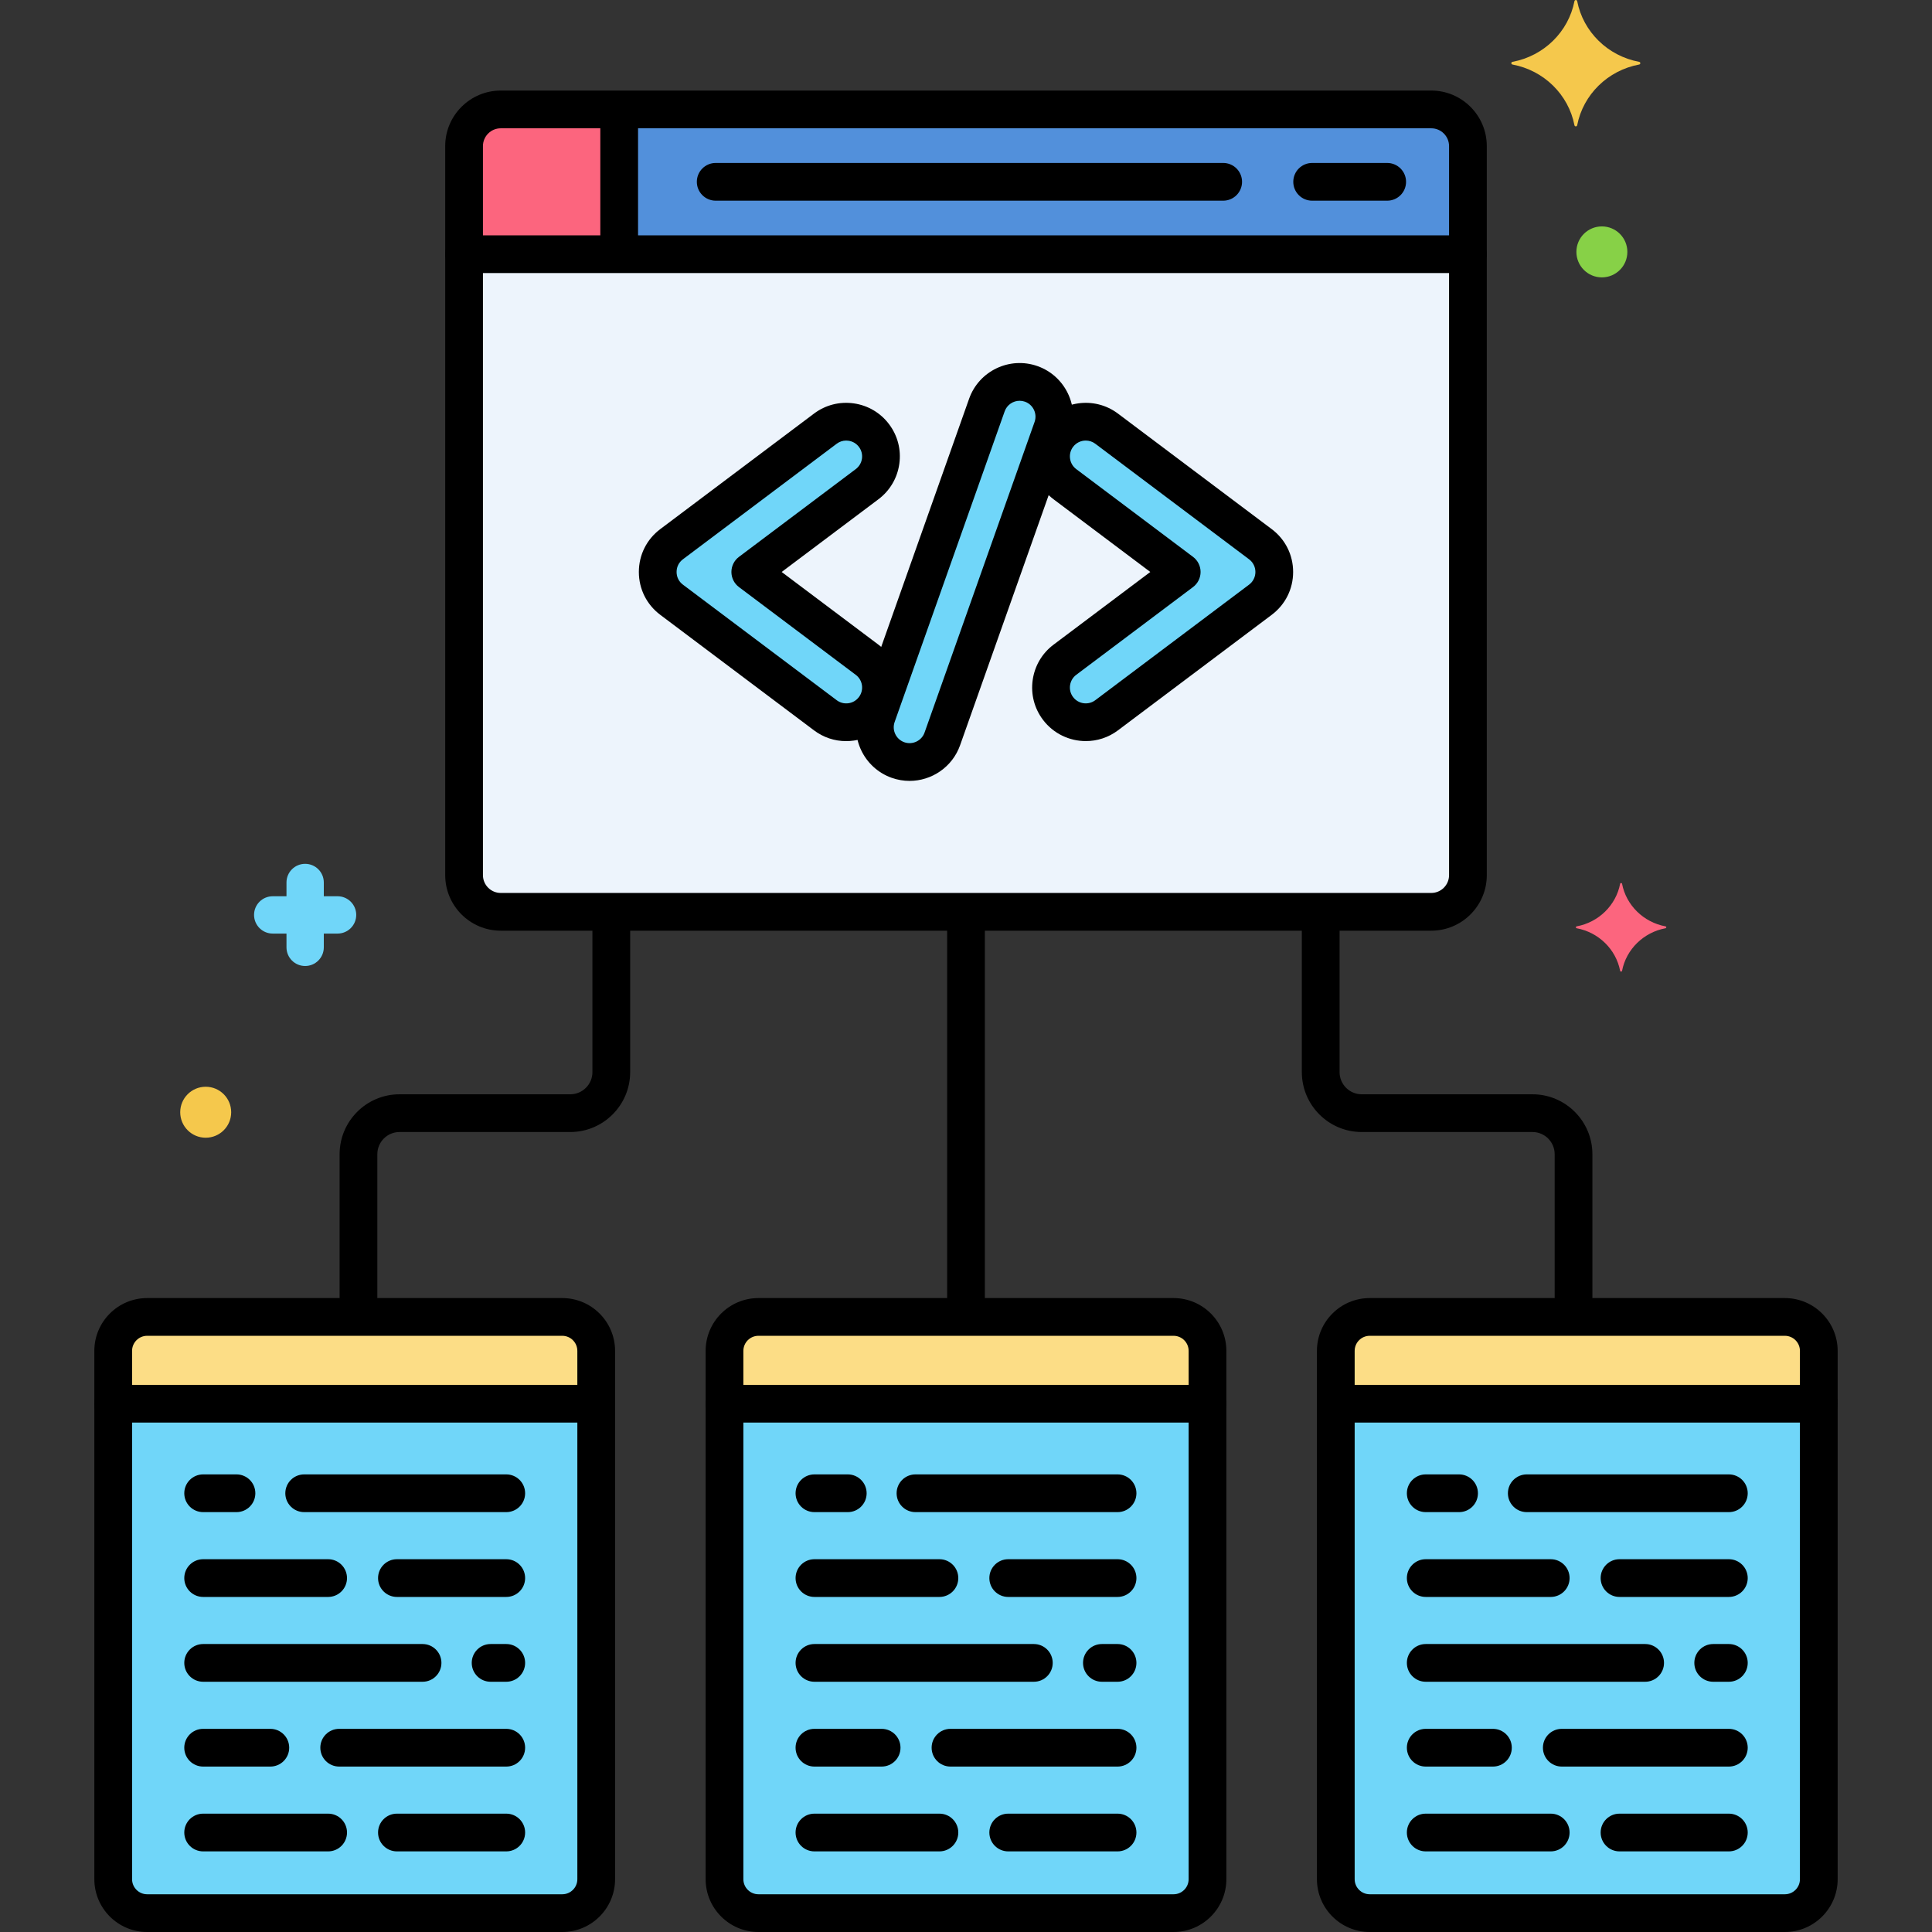<svg enable-background="new 0 0 256 256" height="512" viewBox="0 0 256 256" width="512" xmlns="http://www.w3.org/2000/svg"><rect x="0" y="0" width="256" height="256" fill="#333333" stroke="none"/><g id="Layer_23"><g><g><g><path d="m15 186v63.003c0 2.473 2.024 4.497 4.497 4.497h55.006c2.473 0 4.497-2.024 4.497-4.497v-63.003z" fill="#70d6f9"/></g></g><g><g><path d="m96 186v63.003c0 2.473 2.024 4.497 4.497 4.497h55.006c2.473 0 4.497-2.024 4.497-4.497v-63.003z" fill="#70d6f9"/></g></g><g><g><path d="m177 186v63.003c0 2.473 2.024 4.497 4.497 4.497h55.006c2.473 0 4.497-2.024 4.497-4.497v-63.003z" fill="#70d6f9"/></g></g><g><g><path d="m74.503 174.5h-55.006c-2.473 0-4.497 2.024-4.497 4.497v7.003h64v-7.003c0-2.473-2.024-4.497-4.497-4.497z" fill="#fcdd86"/></g></g><g><g><path d="m155.503 174.5h-55.007c-2.473 0-4.497 2.024-4.497 4.497v7.003h64v-7.003c.001-2.473-2.023-4.497-4.496-4.497z" fill="#fcdd86"/></g></g><g><g><path d="m236.503 174.5h-55.007c-2.473 0-4.497 2.024-4.497 4.497v7.003h64v-7.003c.001-2.473-2.023-4.497-4.496-4.497z" fill="#fcdd86"/></g></g><g><g><path d="m217.194 8.551c-4.149.773-7.419 3.976-8.208 8.041-.04.204-.325.204-.364 0-.789-4.065-4.059-7.268-8.208-8.041-.208-.039-.208-.318 0-.357 4.149-.773 7.419-3.976 8.208-8.041.04-.204.325-.204.364 0 .789 4.065 4.059 7.268 8.208 8.041.208.039.208.318 0 .357z" fill="#f5c84c"/></g></g><g><g><path d="m220.688 122.998c-2.91.542-5.204 2.789-5.757 5.64-.028.143-.228.143-.255 0-.553-2.851-2.847-5.098-5.757-5.64-.146-.027-.146-.223 0-.25 2.91-.542 5.204-2.789 5.757-5.64.028-.143.228-.143.255 0 .553 2.851 2.847 5.098 5.757 5.64.146.027.146.222 0 .25z" fill="#fc657e"/></g></g><g><g><circle cx="212.257" cy="33.377" fill="#87d147" r="3.377"/></g></g><g><g><circle cx="27.257" cy="147.377" fill="#f5c84c" r="3.377"/></g></g><g><g><path d="m44.73 118.758h-1.824v-1.824c0-1.366-1.107-2.473-2.473-2.473s-2.473 1.107-2.473 2.473v1.824h-1.824c-1.366 0-2.473 1.107-2.473 2.473s1.107 2.473 2.473 2.473h1.824v1.824c0 1.366 1.107 2.473 2.473 2.473s2.473-1.107 2.473-2.473v-1.824h1.824c1.366 0 2.473-1.107 2.473-2.473s-1.108-2.473-2.473-2.473z" fill="#70d6f9"/></g></g><g><g><path d="m61.492 33.684v82.278c0 2.684 2.176 4.86 4.86 4.86h123.297c2.684 0 4.86-2.176 4.86-4.86v-82.278z" fill="#edf4fc"/></g></g><g><g><path d="m189.648 14.5h-123.296c-2.684 0-4.86 2.176-4.86 4.86v14.324h133.016v-14.324c0-2.684-2.176-4.86-4.86-4.86z" fill="#5290db"/></g></g><g><g><path d="m82.046 14.5h-15.694c-2.684 0-4.86 2.176-4.86 4.86v14.324h20.554z" fill="#fc657e"/></g></g><g><g><path d="m162.078 26.592h-67.243c-1.381 0-2.5-1.119-2.5-2.5s1.119-2.5 2.5-2.5h67.243c1.381 0 2.5 1.119 2.5 2.5s-1.119 2.5-2.5 2.5z"/></g></g><g><g><path d="m183.81 26.592h-9.943c-1.381 0-2.5-1.119-2.5-2.5s1.119-2.5 2.5-2.5h9.943c1.381 0 2.5 1.119 2.5 2.5s-1.12 2.5-2.5 2.5z"/></g></g><g><g><path d="m189.648 123.321h-123.296c-4.058 0-7.359-3.301-7.359-7.359v-82.278c0-1.381 1.119-2.5 2.5-2.5s2.5 1.119 2.5 2.5v82.278c0 1.301 1.059 2.359 2.359 2.359h123.297c1.301 0 2.359-1.059 2.359-2.359v-82.278c0-1.381 1.119-2.5 2.5-2.5s2.5 1.119 2.5 2.5v82.278c0 4.058-3.302 7.359-7.36 7.359z"/></g></g><g><g><path d="m194.508 36.184h-133.016c-1.381 0-2.5-1.119-2.5-2.5v-14.325c0-4.058 3.301-7.359 7.359-7.359h123.297c4.058 0 7.359 3.301 7.359 7.359v14.324c.001 1.381-1.118 2.501-2.499 2.501zm-130.516-5h128.016v-11.825c0-1.301-1.059-2.359-2.359-2.359h-123.297c-1.301 0-2.359 1.059-2.359 2.359v11.825z"/></g></g><g><g><path d="m82.046 35.313c-1.381 0-2.5-1.119-2.5-2.5v-17.375c0-1.381 1.119-2.5 2.5-2.5s2.5 1.119 2.5 2.5v17.375c0 1.381-1.119 2.5-2.5 2.5z"/></g></g><g><g><path d="m74.503 256h-55.006c-3.858 0-6.997-3.139-6.997-6.997v-63.003c0-1.381 1.119-2.5 2.5-2.5s2.5 1.119 2.5 2.5v63.003c0 1.101.896 1.997 1.997 1.997h55.007c1.101 0 1.997-.896 1.997-1.997v-63.003c0-1.381 1.119-2.5 2.5-2.5s2.5 1.119 2.5 2.5v63.003c-.001 3.858-3.14 6.997-6.998 6.997z"/></g></g><g><g><path d="m67.082 200.365h-26.776c-1.381 0-2.5-1.119-2.5-2.5s1.119-2.5 2.5-2.5h26.776c1.381 0 2.5 1.119 2.5 2.5s-1.119 2.5-2.5 2.5z"/></g></g><g><g><path d="m31.334 200.365h-4.416c-1.381 0-2.5-1.119-2.5-2.5s1.119-2.5 2.5-2.5h4.416c1.381 0 2.5 1.119 2.5 2.5s-1.119 2.5-2.5 2.5z"/></g></g><g><g><path d="m67.082 211.603h-14.487c-1.381 0-2.5-1.119-2.5-2.5s1.119-2.5 2.5-2.5h14.487c1.381 0 2.5 1.119 2.5 2.5s-1.119 2.5-2.5 2.5z"/></g></g><g><g><path d="m43.479 211.603h-16.561c-1.381 0-2.5-1.119-2.5-2.5s1.119-2.5 2.5-2.5h16.561c1.381 0 2.5 1.119 2.5 2.5s-1.119 2.5-2.5 2.5z"/></g></g><g><g><path d="m67.082 222.842h-2.074c-1.381 0-2.5-1.119-2.5-2.5s1.119-2.5 2.5-2.5h2.074c1.381 0 2.5 1.119 2.5 2.5s-1.119 2.5-2.5 2.5z"/></g></g><g><g><path d="m55.991 222.842h-29.073c-1.381 0-2.5-1.119-2.5-2.5s1.119-2.5 2.5-2.5h29.073c1.381 0 2.5 1.119 2.5 2.5s-1.119 2.5-2.5 2.5z"/></g></g><g><g><path d="m67.082 234.08h-22.137c-1.381 0-2.5-1.119-2.5-2.5s1.119-2.5 2.5-2.5h22.137c1.381 0 2.5 1.119 2.5 2.5s-1.119 2.5-2.5 2.5z"/></g></g><g><g><path d="m35.821 234.08h-8.903c-1.381 0-2.5-1.119-2.5-2.5s1.119-2.5 2.5-2.5h8.903c1.381 0 2.5 1.119 2.5 2.5s-1.119 2.5-2.5 2.5z"/></g></g><g><g><path d="m67.082 245.318h-14.487c-1.381 0-2.5-1.119-2.5-2.5s1.119-2.5 2.5-2.5h14.487c1.381 0 2.5 1.119 2.5 2.5s-1.119 2.5-2.5 2.5z"/></g></g><g><g><path d="m43.479 245.318h-16.561c-1.381 0-2.5-1.119-2.5-2.5s1.119-2.5 2.5-2.5h16.562c1.381 0 2.5 1.119 2.5 2.5s-1.12 2.5-2.501 2.5z"/></g></g><g><g><path d="m155.503 256h-55.006c-3.858 0-6.997-3.139-6.997-6.997v-63.003c0-1.381 1.119-2.5 2.5-2.5s2.5 1.119 2.5 2.5v63.003c0 1.101.896 1.997 1.997 1.997h55.006c1.102 0 1.997-.896 1.997-1.997v-63.003c0-1.381 1.119-2.5 2.5-2.5s2.5 1.119 2.5 2.5v63.003c0 3.858-3.139 6.997-6.997 6.997z"/></g></g><g><g><path d="m148.082 200.365h-26.776c-1.381 0-2.5-1.119-2.5-2.5s1.119-2.5 2.5-2.5h26.776c1.381 0 2.5 1.119 2.5 2.5s-1.119 2.5-2.5 2.5z"/></g></g><g><g><path d="m112.334 200.365h-4.416c-1.381 0-2.5-1.119-2.5-2.5s1.119-2.5 2.5-2.5h4.416c1.381 0 2.5 1.119 2.5 2.5s-1.119 2.5-2.5 2.5z"/></g></g><g><g><path d="m148.082 211.603h-14.487c-1.381 0-2.5-1.119-2.5-2.5s1.119-2.5 2.5-2.5h14.487c1.381 0 2.5 1.119 2.5 2.5s-1.119 2.5-2.5 2.5z"/></g></g><g><g><path d="m124.479 211.603h-16.561c-1.381 0-2.5-1.119-2.5-2.5s1.119-2.5 2.5-2.5h16.561c1.381 0 2.5 1.119 2.5 2.5s-1.119 2.5-2.5 2.5z"/></g></g><g><g><path d="m148.082 222.842h-2.074c-1.381 0-2.5-1.119-2.5-2.5s1.119-2.5 2.5-2.5h2.074c1.381 0 2.5 1.119 2.5 2.5s-1.119 2.5-2.5 2.5z"/></g></g><g><g><path d="m136.99 222.842h-29.072c-1.381 0-2.5-1.119-2.5-2.5s1.119-2.5 2.5-2.5h29.072c1.381 0 2.5 1.119 2.5 2.5s-1.119 2.5-2.5 2.5z"/></g></g><g><g><path d="m148.082 234.08h-22.137c-1.381 0-2.5-1.119-2.5-2.5s1.119-2.5 2.5-2.5h22.137c1.381 0 2.5 1.119 2.5 2.5s-1.119 2.5-2.5 2.5z"/></g></g><g><g><path d="m116.821 234.08h-8.903c-1.381 0-2.5-1.119-2.5-2.5s1.119-2.5 2.5-2.5h8.903c1.381 0 2.5 1.119 2.5 2.5s-1.119 2.5-2.5 2.5z"/></g></g><g><g><path d="m148.082 245.318h-14.487c-1.381 0-2.5-1.119-2.5-2.5s1.119-2.5 2.5-2.5h14.487c1.381 0 2.5 1.119 2.5 2.5s-1.119 2.5-2.5 2.5z"/></g></g><g><g><path d="m124.479 245.318h-16.562c-1.381 0-2.5-1.119-2.5-2.5s1.119-2.5 2.5-2.5h16.562c1.381 0 2.5 1.119 2.5 2.5s-1.119 2.5-2.5 2.5z"/></g></g><g><g><path d="m236.503 256h-55.006c-3.858 0-6.997-3.139-6.997-6.997v-63.003c0-1.381 1.119-2.5 2.5-2.5s2.5 1.119 2.5 2.5v63.003c0 1.101.896 1.997 1.997 1.997h55.006c1.102 0 1.997-.896 1.997-1.997v-63.003c0-1.381 1.119-2.5 2.5-2.5s2.5 1.119 2.5 2.5v63.003c0 3.858-3.139 6.997-6.997 6.997z"/></g></g><g><g><path d="m229.082 200.365h-26.776c-1.381 0-2.5-1.119-2.5-2.5s1.119-2.5 2.5-2.5h26.776c1.381 0 2.5 1.119 2.5 2.5s-1.119 2.5-2.5 2.5z"/></g></g><g><g><path d="m193.334 200.365h-4.416c-1.381 0-2.5-1.119-2.5-2.5s1.119-2.5 2.5-2.5h4.416c1.381 0 2.5 1.119 2.5 2.5s-1.119 2.5-2.5 2.5z"/></g></g><g><g><path d="m229.082 211.603h-14.487c-1.381 0-2.5-1.119-2.5-2.5s1.119-2.5 2.5-2.5h14.487c1.381 0 2.5 1.119 2.5 2.5s-1.119 2.5-2.5 2.5z"/></g></g><g><g><path d="m205.479 211.603h-16.562c-1.381 0-2.5-1.119-2.5-2.5s1.119-2.5 2.5-2.5h16.562c1.381 0 2.5 1.119 2.5 2.5s-1.119 2.5-2.5 2.5z"/></g></g><g><g><path d="m229.082 222.842h-2.074c-1.381 0-2.5-1.119-2.5-2.5s1.119-2.5 2.5-2.5h2.074c1.381 0 2.5 1.119 2.5 2.5s-1.119 2.5-2.5 2.5z"/></g></g><g><g><path d="m217.99 222.842h-29.072c-1.381 0-2.5-1.119-2.5-2.5s1.119-2.5 2.5-2.5h29.072c1.381 0 2.5 1.119 2.5 2.5s-1.119 2.5-2.5 2.5z"/></g></g><g><g><path d="m229.082 234.08h-22.137c-1.381 0-2.5-1.119-2.5-2.5s1.119-2.5 2.5-2.5h22.137c1.381 0 2.5 1.119 2.5 2.5s-1.119 2.5-2.5 2.5z"/></g></g><g><g><path d="m197.821 234.08h-8.903c-1.381 0-2.5-1.119-2.5-2.5s1.119-2.5 2.5-2.5h8.903c1.381 0 2.5 1.119 2.5 2.5s-1.119 2.5-2.5 2.5z"/></g></g><g><g><path d="m229.082 245.318h-14.487c-1.381 0-2.5-1.119-2.5-2.5s1.119-2.5 2.5-2.5h14.487c1.381 0 2.5 1.119 2.5 2.5s-1.119 2.5-2.5 2.5z"/></g></g><g><g><path d="m205.479 245.318h-16.562c-1.381 0-2.5-1.119-2.5-2.5s1.119-2.5 2.5-2.5h16.562c1.381 0 2.5 1.119 2.5 2.5s-1.119 2.5-2.5 2.5z"/></g></g><g><g><path d="m47.5 176c-1.381 0-2.5-1.119-2.5-2.5v-20.563c0-4.377 3.561-7.938 7.937-7.938h22.625c1.62 0 2.938-1.318 2.938-2.938v-20.241c0-1.381 1.119-2.5 2.5-2.5s2.5 1.119 2.5 2.5v20.241c0 4.377-3.561 7.938-7.938 7.938h-22.625c-1.62 0-2.937 1.318-2.937 2.938v20.563c0 1.381-1.119 2.5-2.5 2.5z"/></g></g><g><g><path d="m208.5 176c-1.381 0-2.5-1.119-2.5-2.5v-20.563c0-1.62-1.317-2.938-2.938-2.938h-22.625c-4.377 0-7.937-3.561-7.937-7.938v-20.241c0-1.381 1.119-2.5 2.5-2.5s2.5 1.119 2.5 2.5v20.241c0 1.62 1.317 2.938 2.937 2.938h22.625c4.377 0 7.938 3.561 7.938 7.938v20.563c0 1.381-1.119 2.5-2.5 2.5z"/></g></g><g><g><path d="m128 176c-1.381 0-2.5-1.119-2.5-2.5v-51.679c0-1.381 1.119-2.5 2.5-2.5s2.5 1.119 2.5 2.5v51.679c0 1.381-1.119 2.5-2.5 2.5z"/></g></g><g><g><path d="m167.01 72.109-20.377-15.311c-2.025-1.522-4.91-1.126-6.444.915-1.524 2.028-1.114 4.919.915 6.444l15.481 11.632-15.482 11.631c-2.029 1.525-2.439 4.416-.914 6.444 1.532 2.038 4.425 2.432 6.443.915l20.378-15.312c2.449-1.84 2.452-5.514 0-7.358z" fill="#70d6f9"/></g></g><g><g><path d="m114.895 87.42-15.481-11.631 15.481-11.632c2.033-1.528 2.444-4.41.915-6.443-1.523-2.029-4.415-2.439-6.443-.915l-20.378 15.311c-1.167.877-1.837 2.219-1.837 3.68s.67 2.801 1.837 3.678l20.377 15.311c2.033 1.527 4.917 1.118 6.443-.915 1.526-2.029 1.124-4.912-.914-6.444z" fill="#70d6f9"/></g></g><g><g><path d="m136.642 50.869c-2.369-.839-5.016.377-5.874 2.801l-14.579 41.163c-.848 2.397.403 5.025 2.801 5.874 2.411.853 5.029-.416 5.874-2.801l14.579-41.163c.851-2.402-.408-5.026-2.801-5.874z" fill="#70d6f9"/></g></g><g><g><path d="m143.877 98.199c-2.158 0-4.292-.978-5.687-2.833-1.139-1.515-1.619-3.384-1.353-5.264.268-1.879 1.248-3.542 2.764-4.681l12.821-9.633-12.821-9.633c-1.515-1.139-2.496-2.801-2.764-4.68-.267-1.88.214-3.749 1.353-5.264 2.353-3.13 6.812-3.765 9.944-1.411l20.377 15.311c1.803 1.355 2.836 3.425 2.836 5.678s-1.033 4.322-2.835 5.677l-20.379 15.312c-1.275.958-2.772 1.421-4.256 1.421zm-.006-39.823c-.64 0-1.271.29-1.685.838-.336.447-.478 1-.398 1.557.079.558.37 1.05.817 1.386l15.481 11.632c.628.472.998 1.212.998 1.999s-.37 1.526-.998 1.999l-15.481 11.632c-.447.336-.737.829-.817 1.386-.079.557.063 1.11.398 1.557.697.926 2.018 1.115 2.943.419l20.379-15.312c.533-.401.839-1.013.839-1.68s-.306-1.279-.84-1.681l-20.377-15.311c-.377-.284-.819-.421-1.259-.421z"/></g></g><g><g><path d="m112.117 98.204c-1.528 0-3.008-.491-4.252-1.425l-20.378-15.313c-1.801-1.354-2.834-3.422-2.835-5.676 0-2.255 1.033-4.325 2.835-5.679l20.377-15.311c1.516-1.139 3.383-1.617 5.265-1.351 1.88.267 3.542 1.248 4.68 2.763 1.14 1.517 1.622 3.387 1.354 5.265-.267 1.877-1.249 3.539-2.766 4.679l-12.821 9.633 12.821 9.633c1.519 1.142 2.502 2.805 2.767 4.684.265 1.876-.217 3.745-1.356 5.261s-2.8 2.499-4.679 2.765c-.338.048-.677.072-1.012.072zm.007-39.827c-.452 0-.89.145-1.256.42l-20.377 15.311c-.541.407-.839 1.003-.839 1.681 0 .676.298 1.273.839 1.68l20.377 15.312c.449.337 1.002.479 1.558.401s1.047-.37 1.384-.818c.339-.45.481-1.003.403-1.558-.079-.555-.37-1.048-.82-1.386l-15.48-11.632c-.628-.472-.998-1.212-.998-1.999s.37-1.526.998-1.999l15.48-11.632c.45-.338.741-.83.82-1.385s-.063-1.108-.401-1.557c-.336-.448-.829-.738-1.386-.817-.101-.014-.202-.022-.302-.022z"/></g></g><g><g><path d="m120.52 103.473c-.785 0-1.583-.131-2.363-.407-3.691-1.308-5.631-5.375-4.325-9.066l14.579-41.164c1.307-3.691 5.373-5.63 9.064-4.324h.001c3.69 1.308 5.63 5.375 4.323 9.065l-14.579 41.164c-1.029 2.91-3.775 4.732-6.7 4.732zm14.587-50.368c-.865 0-1.679.539-1.983 1.399l-14.579 41.163c-.387 1.093.187 2.297 1.279 2.684 1.092.385 2.297-.187 2.683-1.278l14.58-41.164c.387-1.092-.188-2.296-1.279-2.684-.232-.081-.468-.12-.701-.12z"/></g></g><g><g><path d="m79 188.5h-64c-1.381 0-2.5-1.119-2.5-2.5v-7.003c0-3.858 3.139-6.997 6.997-6.997h55.007c3.858 0 6.997 3.139 6.997 6.997v7.003c-.001 1.381-1.12 2.5-2.501 2.5zm-61.5-5h59v-4.503c0-1.101-.896-1.997-1.997-1.997h-55.006c-1.101 0-1.997.896-1.997 1.997z"/></g></g><g><g><path d="m160 188.5h-64c-1.381 0-2.5-1.119-2.5-2.5v-7.003c0-3.858 3.139-6.997 6.997-6.997h55.006c3.858 0 6.997 3.139 6.997 6.997v7.003c0 1.381-1.119 2.5-2.5 2.5zm-61.5-5h59v-4.503c0-1.101-.896-1.997-1.997-1.997h-55.006c-1.101 0-1.997.896-1.997 1.997z"/></g></g><g><g><path d="m241 188.5h-64c-1.381 0-2.5-1.119-2.5-2.5v-7.003c0-3.858 3.139-6.997 6.997-6.997h55.006c3.858 0 6.997 3.139 6.997 6.997v7.003c0 1.381-1.119 2.5-2.5 2.5zm-61.5-5h59v-4.503c0-1.101-.896-1.997-1.997-1.997h-55.006c-1.102 0-1.997.896-1.997 1.997z"/></g></g></g></g></svg>